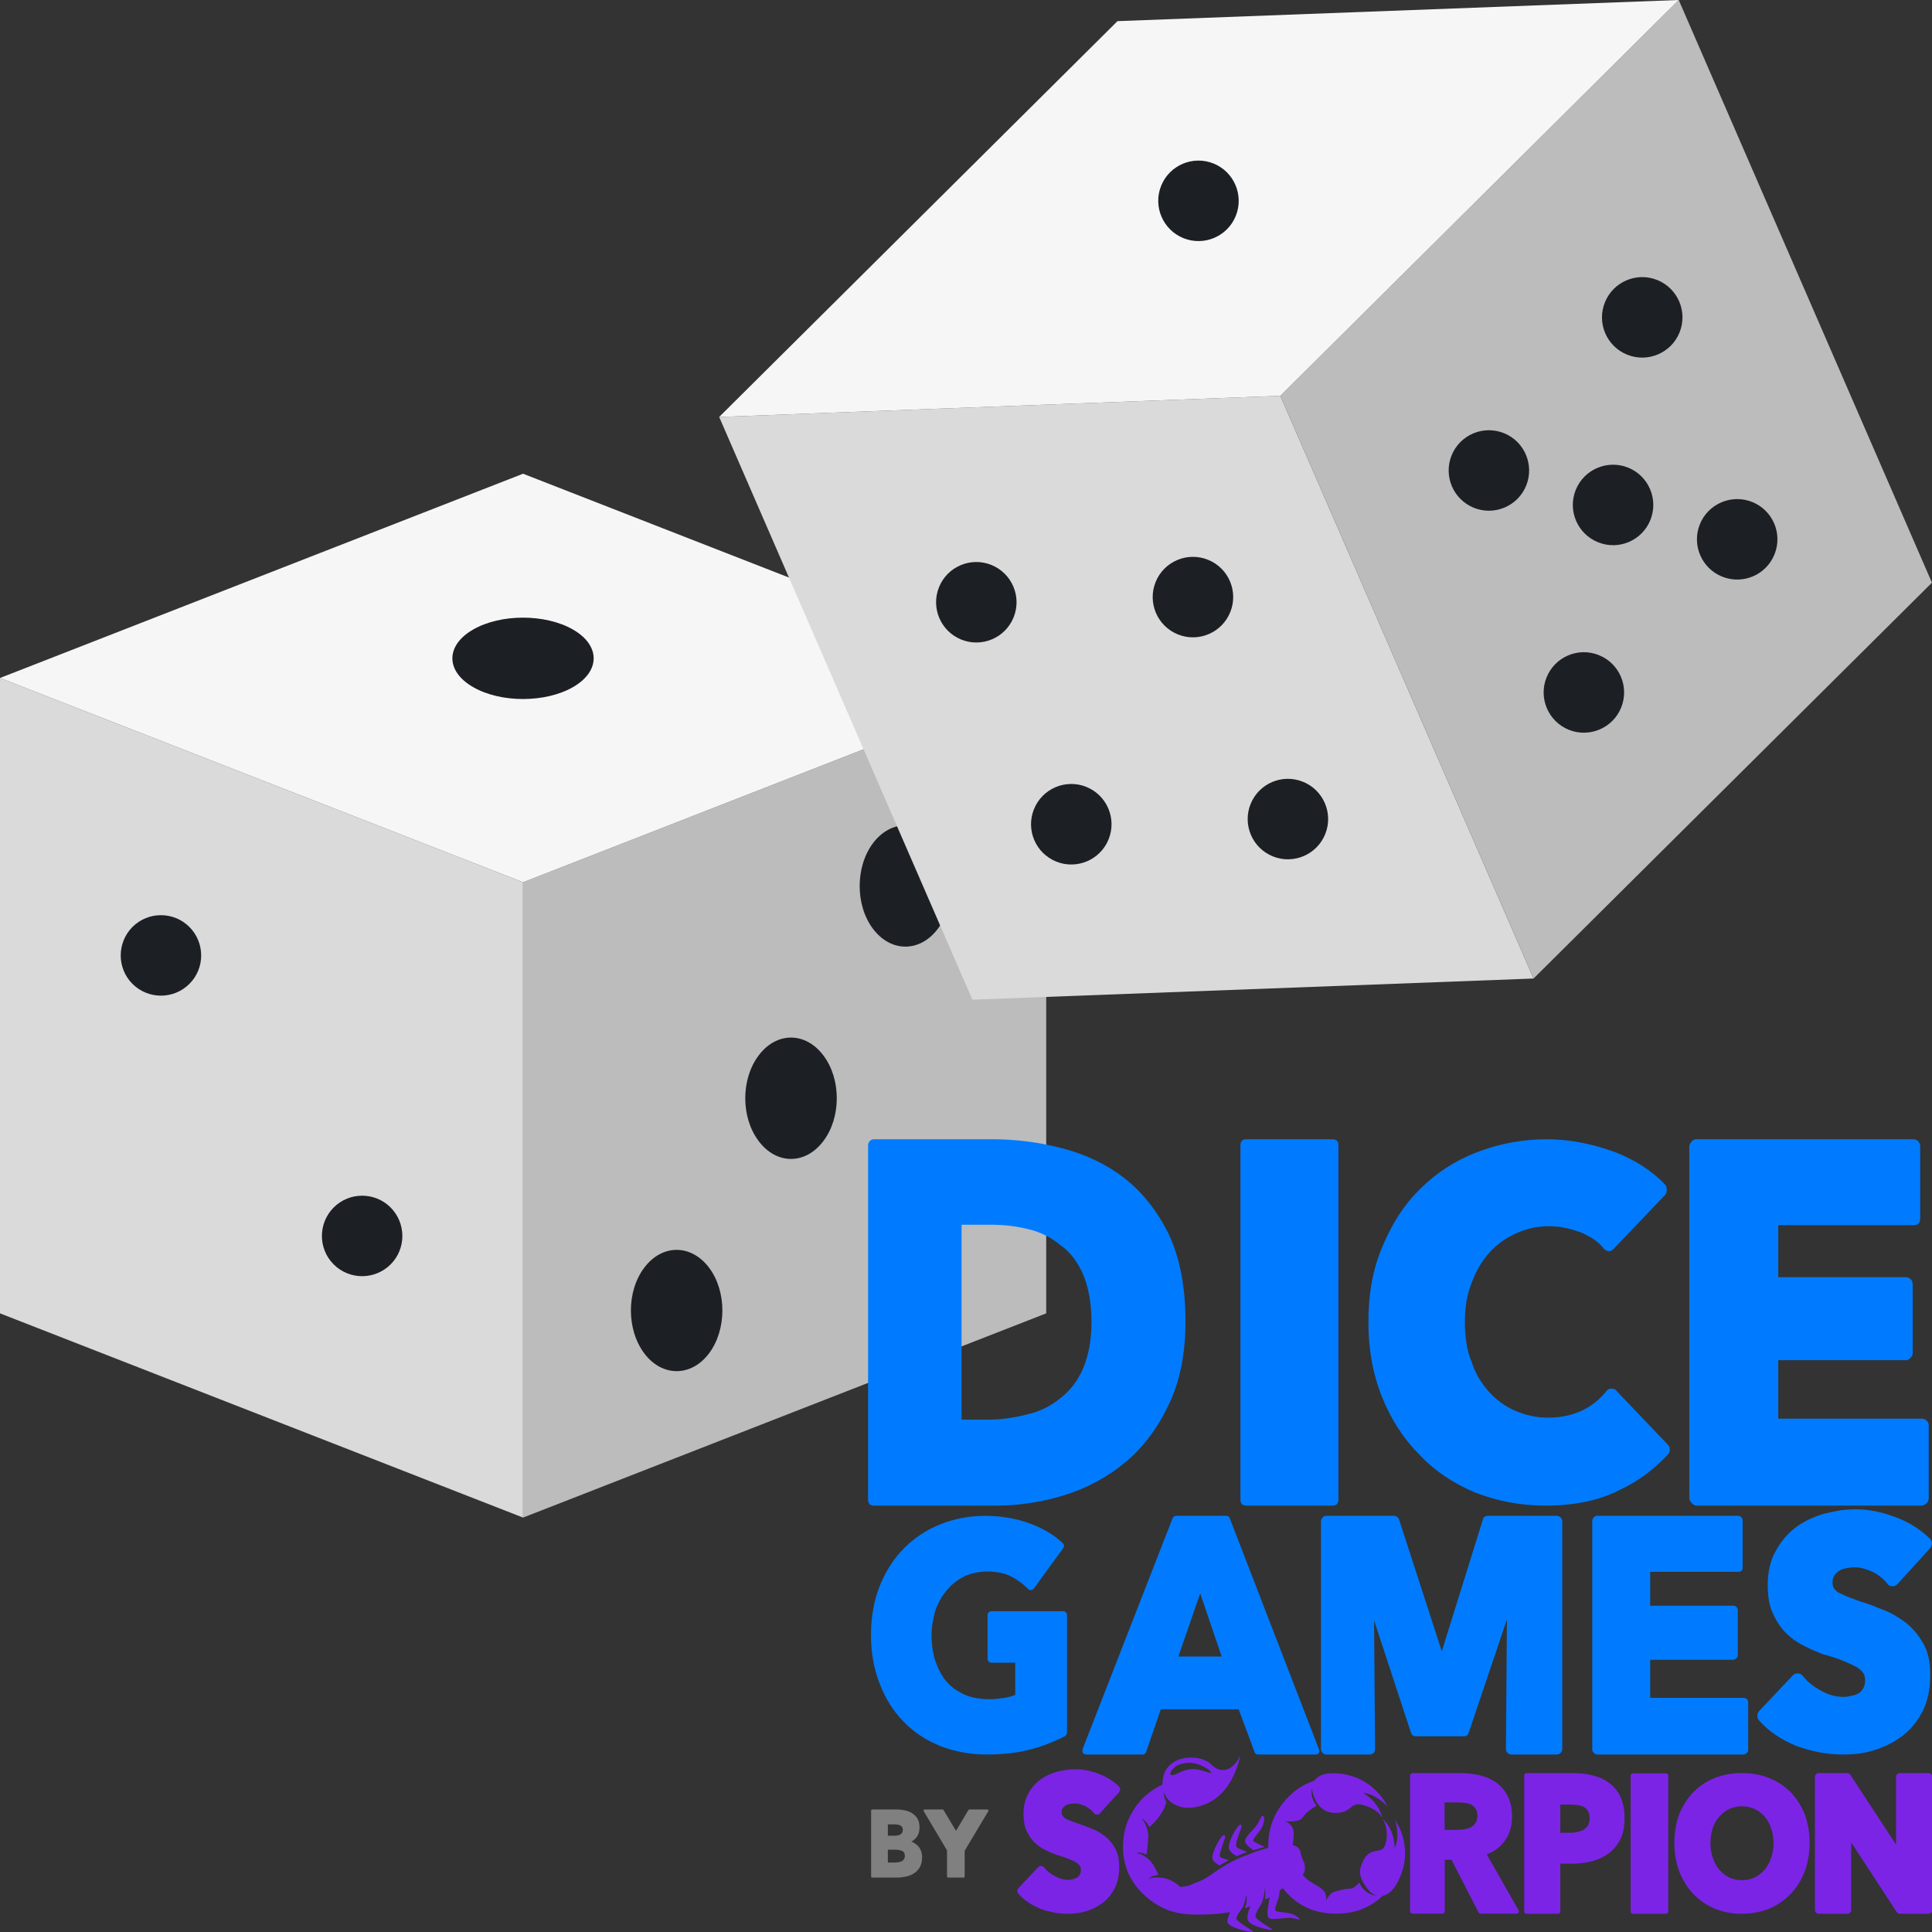 <?xml version="1.0" encoding="UTF-8" standalone="no"?>
<!DOCTYPE svg PUBLIC "-//W3C//DTD SVG 1.1//EN" "http://www.w3.org/Graphics/SVG/1.1/DTD/svg11.dtd">
<svg width="100%" height="100%" viewBox="0 0 512 512" version="1.1" xmlns="http://www.w3.org/2000/svg" xmlns:xlink="http://www.w3.org/1999/xlink" xml:space="preserve" xmlns:serif="http://www.serif.com/" style="fill-rule:evenodd;clip-rule:evenodd;stroke-linejoin:round;stroke-miterlimit:2;">
    <rect x="0" y="0" width="512" height="512" fill="#333333" stroke="none"/>
    <g transform="matrix(1,0,0,1,5.68434e-14,-54.904)">
        <path d="M138.621,457.079L0,402.956L0,234.577L138.621,288.708L138.621,457.079Z" style="fill:rgb(218,218,218);fill-rule:nonzero;"/>
    </g>
    <g transform="matrix(1,0,0,1,5.68434e-14,-54.904)">
        <path d="M138.621,457.079L277.258,402.956L277.258,234.577L138.621,288.708L138.621,457.079Z" style="fill:rgb(188,188,188);fill-rule:nonzero;"/>
    </g>
    <g transform="matrix(1,0,0,1,5.68434e-14,-54.904)">
        <path d="M138.621,180.447L0,234.577L138.621,288.708L277.242,234.577L138.621,180.447Z" style="fill:rgb(246,246,246);fill-rule:nonzero;"/>
    </g>
    <g transform="matrix(1,0,0,1,5.68434e-14,-54.904)">
        <g transform="matrix(1.756,0,0,1.011,-104.815,-6.349)">
            <path d="M146.167,225.611C150.323,229.775 150.323,236.532 146.167,240.696C141.996,244.86 135.246,244.86 131.089,240.696C126.918,236.532 126.918,229.775 131.089,225.611C135.246,221.447 141.996,221.447 146.167,225.611Z" style="fill:rgb(28,32,37);fill-rule:nonzero;"/>
        </g>
        <path d="M50.186,300.552C54.357,304.74 54.357,311.49 50.186,315.646C46.03,319.802 39.28,319.802 35.108,315.646C30.952,311.49 30.952,304.74 35.108,300.552C39.28,296.395 46.03,296.395 50.186,300.552Z" style="fill:rgb(28,32,37);fill-rule:nonzero;"/>
        <path d="M103.513,374.893C107.669,379.081 107.669,385.831 103.513,389.987C99.341,394.143 92.592,394.143 88.435,389.987C84.263,385.831 84.263,379.081 88.435,374.893C92.591,370.737 99.341,370.737 103.513,374.893Z" style="fill:rgb(28,32,37);fill-rule:nonzero;"/>
        <g transform="matrix(1.137,0,0,1.507,-26.797,-174.605)">
            <path d="M173.745,375.206C169.573,379.362 169.573,386.112 173.745,390.3C177.901,394.456 184.651,394.456 188.823,390.3C192.979,386.112 192.979,379.362 188.823,375.206C184.651,371.05 177.901,371.05 173.745,375.206Z" style="fill:rgb(28,32,37);fill-rule:nonzero;"/>
        </g>
        <g transform="matrix(1.137,0,0,1.507,-26.797,-174.605)">
            <path d="M200.4,337.895C196.228,342.051 196.228,348.799 200.4,352.956C204.556,357.144 211.306,357.144 215.478,352.956C219.65,348.8 219.65,342.052 215.478,337.895C211.306,333.708 204.556,333.708 200.4,337.895Z" style="fill:rgb(28,32,37);fill-rule:nonzero;"/>
        </g>
        <g transform="matrix(1.137,0,0,1.507,-26.797,-174.605)">
            <path d="M227.055,300.552C222.899,304.74 222.899,311.49 227.055,315.646C231.227,319.802 237.976,319.802 242.133,315.646C246.305,311.49 246.305,304.74 242.133,300.552C237.977,296.395 231.227,296.395 227.055,300.552Z" style="fill:rgb(28,32,37);fill-rule:nonzero;"/>
        </g>
    </g>
    <g transform="matrix(1,0,0,1,5.68434e-14,-54.904)">
        <path d="M406.408,314.223L257.695,319.833L190.588,165.402L339.303,159.799L406.408,314.223Z" style="fill:rgb(218,218,218);fill-rule:nonzero;"/>
    </g>
    <g transform="matrix(1,0,0,1,5.68434e-14,-54.904)">
        <path d="M406.408,314.223L511.984,209.322L444.877,54.904L339.303,159.799L406.408,314.223Z" style="fill:rgb(188,188,188);fill-rule:nonzero;"/>
    </g>
    <g transform="matrix(1,0,0,1,5.68434e-14,-54.904)">
        <path d="M296.146,60.505L190.588,165.402L339.303,159.799L444.877,54.904L296.146,60.505Z" style="fill:rgb(246,246,246);fill-rule:nonzero;"/>
    </g>
    <g transform="matrix(1,0,0,1,5.68434e-14,-54.904)">
        <path d="M321.584,98.231C327.037,100.419 329.693,106.629 327.506,112.098C325.318,117.558 319.115,120.215 313.647,118.027C308.178,115.832 305.522,109.629 307.709,104.161C309.896,98.692 316.115,96.035 321.584,98.231Z" style="fill:rgb(28,32,37);fill-rule:nonzero;"/>
        <path d="M262.695,204.611C268.164,206.799 270.82,213.009 268.633,218.47C266.445,223.939 260.242,226.595 254.774,224.408C249.306,222.213 246.649,216.01 248.837,210.541C251.023,205.072 257.242,202.415 262.695,204.611Z" style="fill:rgb(28,32,37);fill-rule:nonzero;"/>
        <path d="M345.269,262.069C350.738,264.257 353.394,270.467 351.207,275.928C349.019,281.397 342.801,284.053 337.35,281.866C331.881,279.678 329.225,273.46 331.412,267.999C333.599,262.53 339.803,259.874 345.269,262.069Z" style="fill:rgb(28,32,37);fill-rule:nonzero;"/>
        <path d="M320.115,203.243C325.584,205.43 328.24,211.641 326.037,217.11C323.849,222.571 317.646,225.227 312.178,223.04C306.71,220.853 304.053,214.642 306.24,209.173C308.428,203.704 314.646,201.049 320.115,203.243Z" style="fill:rgb(28,32,37);fill-rule:nonzero;"/>
        <path d="M287.865,263.429C293.334,265.624 295.99,271.827 293.803,277.304C291.615,282.773 285.397,285.429 279.93,283.242C274.461,281.039 271.805,274.836 274.008,269.359C276.195,263.897 282.396,261.241 287.865,263.429Z" style="fill:rgb(28,32,37);fill-rule:nonzero;"/>
        <path d="M425.314,135.042C423.111,140.502 425.767,146.713 431.236,148.908C436.705,151.096 442.924,148.439 445.111,142.971C447.299,137.51 444.642,131.3 439.173,129.104C433.705,126.917 427.502,129.574 425.314,135.042Z" style="fill:rgb(28,32,37);fill-rule:nonzero;"/>
        <path d="M450.471,193.861C448.283,199.329 450.94,205.54 456.409,207.727C461.878,209.922 468.079,207.266 470.266,201.798C472.469,196.33 469.813,190.127 464.344,187.931C458.877,185.743 452.674,188.4 450.471,193.861Z" style="fill:rgb(28,32,37);fill-rule:nonzero;"/>
        <path d="M384.676,175.618C382.488,181.087 385.145,187.29 390.614,189.485C396.083,191.673 402.284,189.016 404.471,183.555C406.659,178.086 404.002,171.876 398.551,169.688C393.082,167.495 386.863,170.15 384.676,175.618Z" style="fill:rgb(28,32,37);fill-rule:nonzero;"/>
        <path d="M409.846,234.445C407.658,239.914 410.315,246.117 415.768,248.312C421.237,250.5 427.456,247.843 429.643,242.374C431.83,236.905 429.174,230.703 423.705,228.515C418.236,226.322 412.033,228.977 409.846,234.445Z" style="fill:rgb(28,32,37);fill-rule:nonzero;"/>
        <path d="M417.58,184.751C415.392,190.22 418.049,196.431 423.518,198.618C428.987,200.813 435.19,198.157 437.377,192.689C439.565,187.22 436.908,181.009 431.455,178.822C425.986,176.635 419.767,179.29 417.58,184.751Z" style="fill:rgb(28,32,37);fill-rule:nonzero;"/>
    </g>
    <g id="Layer1" transform="matrix(7.191,0,0,7.191,-2051.45,-2596.43)">
        <g transform="matrix(1.535,0,0,1.535,-160.098,-198.73)">
            <g transform="matrix(12,0,0,12,310.99,400.836)">
                <path d="M0.602,-0.542C0.624,-0.495 0.635,-0.437 0.635,-0.368C0.635,-0.304 0.624,-0.249 0.602,-0.203C0.58,-0.156 0.551,-0.117 0.515,-0.087C0.479,-0.057 0.438,-0.035 0.393,-0.021C0.348,-0.007 0.302,-0 0.256,-0L0.012,-0C0.004,-0 0,-0.004 0,-0.012L0,-0.721C0,-0.724 0.001,-0.727 0.004,-0.73C0.006,-0.732 0.009,-0.733 0.012,-0.733L0.249,-0.733C0.296,-0.733 0.343,-0.727 0.388,-0.715C0.435,-0.703 0.477,-0.683 0.513,-0.655C0.549,-0.627 0.579,-0.589 0.602,-0.542ZM0.187,-0.172L0.241,-0.172C0.268,-0.172 0.294,-0.176 0.32,-0.183C0.343,-0.188 0.365,-0.199 0.385,-0.215C0.404,-0.23 0.419,-0.249 0.43,-0.274C0.441,-0.3 0.447,-0.331 0.447,-0.368C0.447,-0.405 0.441,-0.437 0.43,-0.463C0.419,-0.488 0.404,-0.508 0.385,-0.521C0.367,-0.536 0.346,-0.547 0.321,-0.553C0.297,-0.559 0.272,-0.562 0.245,-0.562L0.187,-0.562L0.187,-0.172Z" style="fill:rgb(0,123,255);fill-rule:nonzero;"/>
            </g>
            <g transform="matrix(12,0,0,12,319.414,400.836)">
                <path d="M0.227,-0.733C0.235,-0.733 0.239,-0.729 0.239,-0.721L0.239,-0.012C0.239,-0.004 0.235,-0 0.227,-0L0.055,-0C0.047,-0 0.043,-0.004 0.043,-0.012L0.043,-0.721C0.043,-0.729 0.047,-0.733 0.055,-0.733L0.227,-0.733Z" style="fill:rgb(0,123,255);fill-rule:nonzero;"/>
            </g>
            <g transform="matrix(12,0,0,12,323.002,400.836)">
                <path d="M0.599,-0.122C0.602,-0.119 0.603,-0.116 0.603,-0.113C0.603,-0.109 0.602,-0.106 0.6,-0.103C0.571,-0.072 0.539,-0.048 0.502,-0.031C0.461,-0.01 0.411,-0 0.354,-0C0.305,-0 0.258,-0.009 0.214,-0.026C0.169,-0.045 0.132,-0.07 0.102,-0.102C0.07,-0.134 0.045,-0.173 0.027,-0.218C0.009,-0.263 0,-0.312 0,-0.367C0,-0.424 0.009,-0.474 0.028,-0.518C0.047,-0.564 0.072,-0.603 0.104,-0.634C0.135,-0.665 0.173,-0.69 0.217,-0.707C0.261,-0.724 0.308,-0.733 0.357,-0.733C0.402,-0.733 0.448,-0.724 0.494,-0.707C0.533,-0.692 0.567,-0.67 0.594,-0.642C0.596,-0.639 0.597,-0.635 0.597,-0.632C0.597,-0.628 0.596,-0.625 0.594,-0.622L0.49,-0.513C0.487,-0.51 0.484,-0.509 0.481,-0.509C0.478,-0.509 0.474,-0.511 0.471,-0.514C0.466,-0.521 0.459,-0.527 0.452,-0.532C0.445,-0.537 0.437,-0.541 0.429,-0.545C0.406,-0.554 0.384,-0.559 0.362,-0.559C0.337,-0.559 0.315,-0.554 0.294,-0.544C0.274,-0.535 0.256,-0.522 0.241,-0.505C0.226,-0.488 0.214,-0.467 0.206,-0.444C0.197,-0.422 0.193,-0.396 0.193,-0.367C0.193,-0.353 0.194,-0.339 0.196,-0.326C0.198,-0.313 0.201,-0.3 0.206,-0.289C0.213,-0.266 0.225,-0.246 0.24,-0.229C0.255,-0.212 0.273,-0.199 0.293,-0.19C0.314,-0.181 0.336,-0.176 0.36,-0.176C0.388,-0.176 0.412,-0.182 0.433,-0.193C0.45,-0.202 0.465,-0.215 0.477,-0.23C0.479,-0.233 0.482,-0.234 0.486,-0.234L0.487,-0.234C0.491,-0.234 0.494,-0.233 0.496,-0.23L0.599,-0.122Z" style="fill:rgb(0,123,255);fill-rule:nonzero;"/>
            </g>
            <g transform="matrix(12,0,0,12,330.706,400.836)">
                <path d="M0.465,-0.174C0.468,-0.174 0.472,-0.173 0.475,-0.17C0.478,-0.167 0.479,-0.164 0.479,-0.16L0.479,-0.015C0.479,-0.011 0.478,-0.008 0.475,-0.005C0.472,-0.002 0.468,-0 0.465,-0L0.014,-0C0.011,-0 0.008,-0.002 0.005,-0.005C0.002,-0.008 0,-0.011 0,-0.015L0,-0.718C0,-0.722 0.002,-0.725 0.005,-0.729C0.008,-0.732 0.011,-0.733 0.014,-0.733L0.449,-0.733C0.452,-0.733 0.455,-0.732 0.458,-0.729C0.461,-0.725 0.462,-0.722 0.462,-0.718L0.462,-0.575C0.462,-0.566 0.458,-0.561 0.449,-0.561L0.178,-0.561L0.178,-0.457L0.433,-0.457C0.437,-0.457 0.44,-0.456 0.443,-0.453C0.446,-0.45 0.447,-0.446 0.447,-0.442L0.447,-0.306C0.447,-0.302 0.446,-0.299 0.443,-0.296C0.44,-0.293 0.437,-0.291 0.433,-0.291L0.178,-0.291L0.178,-0.174L0.465,-0.174Z" style="fill:rgb(0,123,255);fill-rule:nonzero;"/>
            </g>
        </g>
        <g>
            <g transform="matrix(12,0,0,12,317.379,425.726)">
                <path d="M0.589,-0.44C0.598,-0.44 0.602,-0.435 0.602,-0.426L0.602,-0.068C0.602,-0.063 0.6,-0.059 0.595,-0.056C0.58,-0.048 0.563,-0.041 0.546,-0.034C0.529,-0.027 0.51,-0.021 0.491,-0.016C0.451,-0.005 0.406,-0 0.355,-0C0.304,-0 0.257,-0.009 0.213,-0.026C0.168,-0.044 0.131,-0.069 0.1,-0.101C0.068,-0.134 0.044,-0.172 0.027,-0.217C0.009,-0.262 0,-0.312 0,-0.367C0,-0.422 0.009,-0.473 0.027,-0.518C0.045,-0.563 0.07,-0.602 0.102,-0.634C0.133,-0.665 0.17,-0.69 0.213,-0.707C0.256,-0.724 0.301,-0.733 0.35,-0.733C0.4,-0.733 0.447,-0.725 0.492,-0.708C0.531,-0.693 0.562,-0.674 0.587,-0.651C0.594,-0.645 0.595,-0.639 0.589,-0.632L0.501,-0.511C0.499,-0.508 0.496,-0.506 0.491,-0.505L0.49,-0.505C0.486,-0.505 0.483,-0.507 0.481,-0.51C0.468,-0.523 0.452,-0.535 0.432,-0.546C0.411,-0.557 0.385,-0.562 0.356,-0.562C0.333,-0.562 0.31,-0.557 0.288,-0.548C0.267,-0.537 0.249,-0.524 0.235,-0.507C0.22,-0.49 0.208,-0.47 0.199,-0.446C0.195,-0.434 0.192,-0.421 0.19,-0.408C0.187,-0.395 0.186,-0.381 0.186,-0.367C0.186,-0.337 0.19,-0.31 0.198,-0.286C0.207,-0.261 0.218,-0.24 0.232,-0.224C0.245,-0.208 0.264,-0.195 0.287,-0.184C0.308,-0.175 0.333,-0.17 0.363,-0.17C0.371,-0.17 0.379,-0.17 0.388,-0.171C0.396,-0.172 0.404,-0.173 0.411,-0.174C0.422,-0.176 0.433,-0.179 0.443,-0.183L0.443,-0.282L0.371,-0.282C0.362,-0.282 0.358,-0.287 0.358,-0.296L0.358,-0.426C0.358,-0.435 0.362,-0.44 0.371,-0.44L0.589,-0.44Z" style="fill:rgb(0,123,255);fill-rule:nonzero;"/>
            </g>
            <g transform="matrix(12,0,0,12,325.479,425.726)">
                <path d="M0.7,-0.018C0.701,-0.015 0.702,-0.013 0.702,-0.012C0.702,-0.004 0.698,-0 0.69,-0L0.513,-0C0.508,-0 0.504,-0.003 0.503,-0.008L0.454,-0.139L0.215,-0.139L0.17,-0.008C0.168,-0.003 0.164,-0 0.159,-0L-0.014,-0C-0.019,-0 -0.022,-0.002 -0.024,-0.005C-0.026,-0.008 -0.026,-0.012 -0.025,-0.017L0.251,-0.725C0.253,-0.73 0.257,-0.733 0.262,-0.733L0.417,-0.733C0.422,-0.733 0.425,-0.73 0.427,-0.725L0.7,-0.018ZM0.336,-0.495L0.269,-0.301L0.402,-0.301L0.336,-0.495Z" style="fill:rgb(0,123,255);fill-rule:nonzero;"/>
            </g>
            <g transform="matrix(12,0,0,12,333.963,425.726)">
                <path d="M0.724,-0.733C0.729,-0.733 0.733,-0.731 0.736,-0.728C0.739,-0.725 0.741,-0.721 0.741,-0.716L0.741,-0.017C0.741,-0.012 0.739,-0.008 0.736,-0.005C0.733,-0.002 0.729,-0 0.724,-0L0.585,-0C0.58,-0 0.576,-0.002 0.573,-0.005C0.57,-0.008 0.568,-0.012 0.568,-0.017L0.571,-0.415L0.454,-0.068C0.452,-0.06 0.447,-0.056 0.438,-0.056L0.292,-0.056C0.283,-0.056 0.278,-0.06 0.276,-0.068L0.163,-0.412L0.166,-0.019L0.166,-0.017C0.166,-0.012 0.165,-0.008 0.162,-0.005C0.159,-0.002 0.154,-0 0.149,-0L0.016,-0C0.011,-0 0.008,-0.002 0.005,-0.005C0.002,-0.008 0,-0.012 0,-0.017L0,-0.716C0,-0.721 0.002,-0.725 0.005,-0.728C0.008,-0.731 0.011,-0.733 0.016,-0.733L0.224,-0.733C0.231,-0.733 0.237,-0.729 0.24,-0.721L0.371,-0.317L0.497,-0.721C0.499,-0.729 0.504,-0.733 0.513,-0.733L0.724,-0.733Z" style="fill:rgb(0,123,255);fill-rule:nonzero;"/>
            </g>
            <g transform="matrix(12,0,0,12,343.959,425.726)">
                <path d="M0.465,-0.174C0.468,-0.174 0.472,-0.173 0.475,-0.17C0.478,-0.167 0.479,-0.164 0.479,-0.16L0.479,-0.015C0.479,-0.011 0.478,-0.008 0.475,-0.005C0.472,-0.002 0.468,-0 0.465,-0L0.014,-0C0.011,-0 0.008,-0.002 0.005,-0.005C0.002,-0.008 0,-0.011 0,-0.015L0,-0.718C0,-0.722 0.002,-0.725 0.005,-0.729C0.008,-0.732 0.011,-0.733 0.014,-0.733L0.449,-0.733C0.452,-0.733 0.455,-0.732 0.458,-0.729C0.461,-0.725 0.462,-0.722 0.462,-0.718L0.462,-0.575C0.462,-0.566 0.458,-0.561 0.449,-0.561L0.178,-0.561L0.178,-0.457L0.433,-0.457C0.437,-0.457 0.44,-0.456 0.443,-0.453C0.446,-0.45 0.447,-0.446 0.447,-0.442L0.447,-0.306C0.447,-0.302 0.446,-0.299 0.443,-0.296C0.44,-0.293 0.437,-0.291 0.433,-0.291L0.178,-0.291L0.178,-0.174L0.465,-0.174Z" style="fill:rgb(0,123,255);fill-rule:nonzero;"/>
            </g>
            <g transform="matrix(12,0,0,12,350.367,425.726)">
                <path d="M0.429,-0.405C0.45,-0.388 0.468,-0.367 0.482,-0.342C0.497,-0.317 0.504,-0.285 0.504,-0.246C0.504,-0.203 0.497,-0.166 0.482,-0.136C0.467,-0.105 0.447,-0.08 0.421,-0.059C0.395,-0.039 0.366,-0.024 0.334,-0.014C0.318,-0.009 0.302,-0.005 0.286,-0.003C0.269,-0.001 0.253,-0 0.236,-0C0.188,-0 0.141,-0.009 0.094,-0.026C0.047,-0.045 0.008,-0.071 -0.021,-0.104C-0.025,-0.108 -0.027,-0.113 -0.027,-0.119C-0.027,-0.124 -0.025,-0.129 -0.021,-0.134L0.081,-0.242C0.085,-0.247 0.09,-0.249 0.097,-0.249C0.104,-0.249 0.109,-0.246 0.113,-0.241C0.127,-0.223 0.146,-0.208 0.169,-0.196C0.192,-0.183 0.215,-0.177 0.236,-0.177C0.241,-0.177 0.246,-0.177 0.251,-0.178C0.256,-0.179 0.26,-0.18 0.265,-0.181C0.274,-0.183 0.282,-0.186 0.287,-0.19C0.292,-0.194 0.296,-0.199 0.299,-0.205C0.301,-0.208 0.302,-0.212 0.303,-0.216C0.304,-0.22 0.304,-0.224 0.304,-0.229C0.304,-0.238 0.302,-0.245 0.299,-0.249C0.296,-0.255 0.289,-0.261 0.279,-0.268C0.27,-0.273 0.257,-0.279 0.241,-0.286C0.233,-0.289 0.224,-0.293 0.215,-0.296C0.206,-0.299 0.196,-0.302 0.185,-0.305C0.174,-0.308 0.163,-0.312 0.153,-0.317C0.142,-0.321 0.132,-0.326 0.122,-0.331C0.101,-0.341 0.081,-0.354 0.063,-0.371C0.046,-0.388 0.032,-0.408 0.021,-0.433C0.01,-0.456 0.005,-0.485 0.005,-0.519C0.005,-0.561 0.013,-0.597 0.03,-0.626C0.046,-0.655 0.067,-0.68 0.093,-0.699C0.118,-0.717 0.147,-0.731 0.18,-0.74C0.196,-0.744 0.212,-0.747 0.228,-0.75C0.244,-0.752 0.26,-0.753 0.276,-0.753C0.315,-0.753 0.354,-0.745 0.395,-0.73C0.436,-0.715 0.472,-0.693 0.502,-0.664C0.507,-0.659 0.509,-0.654 0.509,-0.649C0.509,-0.643 0.507,-0.638 0.503,-0.633L0.404,-0.524C0.399,-0.519 0.394,-0.516 0.387,-0.517C0.38,-0.517 0.375,-0.52 0.372,-0.525C0.36,-0.54 0.345,-0.552 0.327,-0.561C0.307,-0.57 0.289,-0.575 0.273,-0.575C0.264,-0.575 0.255,-0.574 0.246,-0.572C0.239,-0.571 0.232,-0.569 0.224,-0.564C0.217,-0.559 0.212,-0.554 0.209,-0.549C0.206,-0.544 0.204,-0.538 0.204,-0.529C0.204,-0.522 0.205,-0.516 0.208,-0.511C0.209,-0.509 0.211,-0.507 0.213,-0.505C0.215,-0.502 0.218,-0.5 0.221,-0.498C0.225,-0.496 0.229,-0.494 0.234,-0.492C0.239,-0.489 0.244,-0.487 0.249,-0.485C0.262,-0.48 0.276,-0.475 0.289,-0.47C0.3,-0.467 0.312,-0.463 0.323,-0.459C0.334,-0.454 0.346,-0.45 0.358,-0.445C0.371,-0.44 0.384,-0.434 0.396,-0.427C0.407,-0.42 0.418,-0.413 0.429,-0.405Z" style="fill:rgb(0,123,255);fill-rule:nonzero;"/>
            </g>
        </g>
    </g>
    <g transform="matrix(0.397,0,0,0.397,353.201,442.479)">
        <g id="Logo---Purple" serif:id="Logo - Purple">
            <g id="SCORPION" transform="matrix(3.557,0,0,3.559,-185.16,162.953)">
                <g>
                    <g transform="matrix(1,0,0,1,-1.822,0)">
                        <path d="M165.672,-26.388L160.308,-26.388C159.912,-26.388 159.588,-26.064 159.588,-25.668L159.588,-12.96L151.128,-25.884C151.056,-26.172 150.768,-26.388 150.444,-26.388L145.08,-26.388C144.684,-26.388 144.36,-26.064 144.36,-25.668L144.36,-0.72C144.36,-0.324 144.684,0 145.08,0L150.444,0C150.84,0 151.164,-0.324 151.164,-0.72L151.164,-13.392L159.66,-0.396C159.804,-0.144 160.02,0 160.308,0L165.672,0C166.068,0 166.392,-0.324 166.392,-0.72L166.392,-25.668C166.392,-26.064 166.068,-26.388 165.672,-26.388Z" style="fill:rgb(123,36,230);fill-rule:nonzero;"/>
                    </g>
                    <g transform="matrix(1,0,0,1,-1.093,0)">
                        <path d="M141.696,-18.72C141.048,-20.304 140.148,-21.708 139.032,-22.86C137.88,-23.976 136.548,-24.876 134.964,-25.488C133.416,-26.1 131.724,-26.388 129.924,-26.388C128.124,-26.388 126.432,-26.1 124.884,-25.488C123.336,-24.876 121.968,-23.976 120.852,-22.86C119.736,-21.708 118.836,-20.304 118.188,-18.72C117.576,-17.1 117.252,-15.3 117.252,-13.284C117.252,-11.34 117.576,-9.504 118.188,-7.884C118.836,-6.264 119.736,-4.824 120.852,-3.672C121.968,-2.52 123.336,-1.584 124.884,-0.936C126.432,-0.324 128.124,0 129.924,0C131.724,0 133.416,-0.324 135,-0.936C136.548,-1.584 137.88,-2.52 139.032,-3.672C140.148,-4.824 141.048,-6.264 141.696,-7.884C142.308,-9.504 142.632,-11.34 142.632,-13.284C142.632,-15.264 142.308,-17.1 141.696,-18.72ZM132.3,-6.804C131.58,-6.48 130.788,-6.3 129.924,-6.3C129.06,-6.3 128.268,-6.48 127.548,-6.804C126.828,-7.164 126.216,-7.632 125.712,-8.244C125.172,-8.856 124.776,-9.576 124.488,-10.44C124.164,-11.304 124.02,-12.276 124.02,-13.284C124.02,-14.292 124.164,-15.228 124.452,-16.056C124.74,-16.92 125.136,-17.64 125.676,-18.216C126.18,-18.828 126.828,-19.296 127.548,-19.656C128.268,-19.98 129.06,-20.16 129.924,-20.16C130.788,-20.16 131.616,-19.98 132.336,-19.656C133.056,-19.296 133.668,-18.828 134.172,-18.252C134.712,-17.64 135.108,-16.92 135.396,-16.056C135.684,-15.228 135.864,-14.292 135.864,-13.284C135.864,-12.276 135.684,-11.304 135.396,-10.44C135.108,-9.576 134.676,-8.856 134.172,-8.244C133.632,-7.632 133.02,-7.164 132.3,-6.804Z" style="fill:rgb(123,36,230);fill-rule:nonzero;"/>
                    </g>
                    <g transform="matrix(1,0,0,0.959,-0.729,-1.42109e-14)">
                        <path d="M115.308,-27.462L109.116,-27.462C108.864,-27.462 108.684,-27.282 108.684,-27.03L108.684,-0.432C108.684,-0.18 108.864,0 109.116,0L115.308,0C115.56,0 115.74,-0.18 115.74,-0.432L115.74,-27.03C115.74,-27.282 115.56,-27.462 115.308,-27.462Z" style="fill:rgb(123,36,230);fill-rule:nonzero;"/>
                    </g>
                    <g transform="matrix(1,0,0,1,-0.364,0)">
                        <path d="M106.416,-21.924C105.912,-23.004 105.192,-23.868 104.292,-24.516C103.428,-25.2 102.384,-25.668 101.196,-25.956C100.044,-26.244 98.784,-26.388 97.488,-26.388L88.74,-26.388C88.524,-26.388 88.344,-26.208 88.344,-25.956L88.344,-0.396C88.344,-0.18 88.524,0 88.74,0L94.716,0C94.932,0 95.112,-0.18 95.112,-0.396L95.112,-9.396L97.344,-9.396C98.604,-9.396 99.828,-9.54 100.98,-9.828C102.168,-10.152 103.248,-10.62 104.148,-11.304C105.084,-11.988 105.804,-12.852 106.38,-13.968C106.92,-15.048 107.172,-16.416 107.172,-17.964C107.172,-19.512 106.92,-20.844 106.416,-21.924ZM100.62,-17.928C100.62,-17.424 100.512,-16.956 100.332,-16.632C100.116,-16.272 99.864,-16.02 99.54,-15.804C99.216,-15.588 98.784,-15.444 98.352,-15.336C97.884,-15.264 97.416,-15.192 96.912,-15.192L95.112,-15.192L95.112,-20.484L96.984,-20.484C97.488,-20.484 97.956,-20.448 98.424,-20.376C98.856,-20.34 99.252,-20.196 99.576,-20.016C99.9,-19.8 100.152,-19.584 100.332,-19.224C100.512,-18.9 100.62,-18.468 100.62,-17.928Z" style="fill:rgb(123,36,230);fill-rule:nonzero;"/>
                    </g>
                    <g transform="matrix(0.999,0,0,0.999,0.426,-0.025)">
                        <path d="M86.58,-0.648L80.604,-11.124C82.008,-11.664 83.124,-12.492 83.952,-13.608C84.888,-14.868 85.356,-16.416 85.356,-18.252C85.356,-19.764 85.068,-21.06 84.528,-22.104C83.988,-23.148 83.232,-24.012 82.332,-24.66C81.396,-25.272 80.352,-25.74 79.236,-25.992C78.12,-26.244 76.932,-26.388 75.78,-26.388L66.672,-26.388C66.42,-26.388 66.204,-26.208 66.204,-25.956L66.204,-0.432C66.204,-0.216 66.42,0 66.672,0L72.288,0C72.54,0 72.72,-0.216 72.72,-0.432L72.72,-10.116L73.98,-10.116L79.056,-0.252C79.128,-0.108 79.272,0 79.452,0L86.184,0C86.364,0 86.508,-0.108 86.58,-0.216C86.652,-0.36 86.652,-0.54 86.58,-0.648ZM78.84,-18.432C78.84,-17.856 78.732,-17.388 78.516,-17.064C78.264,-16.704 78.012,-16.452 77.652,-16.236C77.292,-16.056 76.86,-15.912 76.428,-15.84C75.96,-15.768 75.492,-15.732 75.024,-15.732L72.684,-15.732L72.684,-20.88L75.384,-20.88C75.78,-20.88 76.212,-20.844 76.644,-20.772C77.076,-20.736 77.436,-20.592 77.76,-20.412C78.084,-20.232 78.336,-20.016 78.516,-19.692C78.732,-19.368 78.84,-18.972 78.84,-18.432Z" style="fill:rgb(123,36,230);fill-rule:nonzero;"/>
                    </g>
                    <g transform="matrix(1,0,0,1,-6.206,0)">
                        <path d="M15.48,-14.58C14.724,-15.156 13.86,-15.66 12.924,-16.02C12.06,-16.344 11.232,-16.668 10.44,-16.92C9.9,-17.1 9.432,-17.28 9,-17.46C8.604,-17.604 8.28,-17.784 7.992,-17.928C7.776,-18.072 7.632,-18.252 7.524,-18.396C7.416,-18.576 7.38,-18.756 7.38,-19.044C7.38,-19.368 7.452,-19.62 7.56,-19.764C7.704,-20.016 7.884,-20.16 8.1,-20.304C8.352,-20.448 8.604,-20.556 8.892,-20.592C9.216,-20.664 9.54,-20.7 9.864,-20.7C10.476,-20.7 11.124,-20.52 11.808,-20.196C12.456,-19.872 12.996,-19.44 13.428,-18.9C13.536,-18.72 13.752,-18.612 13.968,-18.612C14.22,-18.576 14.436,-18.684 14.58,-18.864L18.144,-22.788C18.288,-22.968 18.36,-23.148 18.36,-23.364C18.36,-23.544 18.252,-23.76 18.108,-23.904C17.028,-24.948 15.732,-25.74 14.256,-26.28C12.816,-26.82 11.376,-27.108 9.972,-27.108C8.82,-27.108 7.668,-26.928 6.516,-26.64C5.364,-26.316 4.32,-25.848 3.384,-25.164C2.448,-24.48 1.692,-23.616 1.116,-22.536C0.504,-21.456 0.216,-20.16 0.216,-18.684C0.216,-17.496 0.396,-16.452 0.792,-15.588C1.188,-14.724 1.692,-13.968 2.304,-13.356C2.916,-12.78 3.636,-12.276 4.428,-11.916C5.148,-11.556 5.904,-11.232 6.696,-10.98C7.452,-10.728 8.136,-10.512 8.712,-10.296C9.252,-10.08 9.72,-9.864 10.08,-9.648C10.404,-9.432 10.656,-9.216 10.8,-8.964C10.944,-8.784 10.98,-8.568 10.98,-8.244C10.98,-7.92 10.944,-7.596 10.8,-7.38C10.692,-7.164 10.548,-6.984 10.368,-6.84C10.152,-6.696 9.864,-6.588 9.576,-6.516C9.252,-6.444 8.892,-6.372 8.532,-6.372C7.74,-6.372 6.912,-6.624 6.12,-7.056C5.292,-7.488 4.608,-8.028 4.104,-8.676C3.96,-8.856 3.744,-8.964 3.528,-8.964C3.312,-8.964 3.096,-8.892 2.952,-8.712L-0.72,-4.824C-1.008,-4.5 -1.008,-4.032 -0.72,-3.744C0.36,-2.52 1.764,-1.584 3.42,-0.936C5.076,-0.324 6.768,0 8.532,0C9.72,0 10.908,-0.144 12.06,-0.504C13.212,-0.864 14.256,-1.404 15.192,-2.124C16.092,-2.844 16.848,-3.78 17.388,-4.896C17.928,-6.012 18.18,-7.344 18.18,-8.856C18.18,-10.224 17.928,-11.376 17.388,-12.312C16.884,-13.212 16.236,-13.968 15.48,-14.58Z" style="fill:rgb(123,36,230);fill-rule:nonzero;"/>
                    </g>
                </g>
            </g>
            <g transform="matrix(1.105,0,0,1.105,-221.135,55.786)">
                <path d="M88.732,76.065C91.801,74.531 95.988,74.946 99.075,75.607C101.758,76.341 103.875,77.544 105.363,78.609C107.021,79.796 107.895,80.811 107.895,80.811C111.79,80.478 114.133,79.699 115.149,79.145L115.903,78.817C124.18,76.05 128.817,71.56 130.343,70.773C137.343,66.059 143.365,63.218 148.196,61.57C151.539,60.138 155.991,58.477 161.146,57.167L161.13,55.976C161.13,45.137 164.749,35.738 171.987,27.776C176.887,22.374 182.583,18.635 189.074,16.558C190.718,14.047 194.21,11.857 201.455,12.112C224.754,12.93 233.088,32.045 233.088,32.045C224.713,23.619 218.549,24.07 218.549,24.07C228.945,30.402 229.955,39.128 229.955,39.128C229.059,36.915 226.063,33.269 217.942,31.17C210.054,29.132 211.673,37.171 199.692,35.915C190.111,34.912 187.852,23.331 187.852,23.331C187.852,23.331 187.614,22.293 187.707,20.848C187.293,22.155 186.908,24.466 187.896,27.334L188.152,27.932C188.609,29.135 189.327,30.414 190.376,31.748C188.616,32.719 184.201,35.338 182.537,38.014C182.186,38.579 181.769,39.088 181.316,39.543C178.796,41.801 171.287,41.165 170.525,41.039C174.87,41.801 176.089,45.235 176.43,47.234C176.789,50.789 175.876,55.534 175.876,55.534L176.366,55.591C179.436,56.367 180.611,58.385 180.771,60.951C180.958,61.457 181.125,61.962 181.271,62.436C181.708,63.313 181.807,64.02 181.807,64.02C181.807,64.02 183.997,66.94 183.085,71.503C182.971,72.075 182.569,72.726 181.986,73.408L182.362,73.858C182.756,74.319 183.168,74.769 183.599,75.209C186.221,77.884 190.795,79.898 192.433,81.136C193.516,82.062 194.51,82.996 195.309,83.887C196.079,85.443 196.507,87.356 195.769,89.388C195.769,89.388 197.145,86.292 199.68,84.356C201.38,83.366 203.748,82.935 205.844,82.433C206.326,82.344 206.802,82.243 207.271,82.129C208.193,81.962 209.037,81.874 209.729,81.905C212.544,82.034 214.91,79.561 216.073,78.07C217.11,80.173 218.252,81.721 219.395,82.859C221.049,84.272 223.621,85.908 226.762,86.043C224.213,85.429 222.505,83.548 222.505,83.548C222.505,83.548 214.915,75.752 216.847,69.222C221.41,53.801 229.479,62.766 231.903,54.987C234.093,47.961 231.614,41.533 230.146,39.65C230.146,39.65 237.197,44.887 237.482,57.057C237.482,57.057 240.954,51.944 237.846,40.478C237.846,40.478 250.232,57.253 239.292,77.84C236.257,83.55 232.991,85.679 230.154,86.17C222.736,93.329 213.407,96.908 202.166,96.908C190.104,96.908 180.249,92.819 172.601,84.643C171.65,83.626 170.759,82.589 169.926,81.529C169.335,81.971 168.711,82.425 168.055,82.888C167.988,83.953 167.863,85.114 167.677,86.323C167.406,88.087 164.66,93.772 165.47,95C166.261,96.2 173.317,95.941 176.378,97.442C178.966,98.712 180.392,100.152 180.216,100.413C180.041,100.673 177.975,99.974 175.329,99.517C172.177,98.974 162.793,101.213 161.276,99.335C159.657,97.328 161.735,88.78 162.006,87.016C160.533,87.884 160.783,87.507 159.087,88.41C159.634,85.465 159.315,83.072 159.086,81.449C159.01,83.009 158.381,87.415 157.522,89.858C156.912,91.594 152.621,97.091 153.549,98.887C155.013,101.72 164.098,106.194 163.733,106.714C163.369,107.235 151.043,104.837 148.958,101.159C147.912,99.316 149.109,95.193 150.417,92.399C148.635,93.152 148.841,93.019 146.896,93.667C147.954,91.213 148.501,88.385 147.771,85.465C147.589,86.936 146.913,90.421 146,92.573C145.353,94.098 141.155,98.697 141.968,100.138C143.419,102.709 152.476,107.387 152.099,107.926C151.721,108.465 138.715,106.023 136.73,102.528C136.024,101.286 137.099,98.138 138.099,96.05C130.707,97.235 124.32,97.601 115.195,97.418C103.181,97.221 93.654,92.772 85.668,85.11C77.469,77.245 73.37,67.677 73.37,56.407C73.37,48.83 75.287,41.792 79.121,35.294C82.954,28.795 88.222,23.724 94.925,20.08C95.693,19.663 96.47,19.269 97.258,18.9C97.245,18.272 97.263,17.62 97.315,16.939C98.633,-0.008 120.149,0.291 126.208,6.424C134.162,14.478 141.72,7.991 144.283,0.875C144.283,0.875 139.65,32.083 112.688,32.985C109.078,33.105 100.575,31.118 98.003,23.399C98.004,24.857 98.266,26.588 99.022,28.528C99.176,28.926 99.352,29.332 99.55,29.746C99.393,30.315 99.212,30.874 99.012,31.421C96.87,37.27 92.436,41.839 90.022,44.014L89.295,44.65C87.12,40.059 84.54,39.53 84.54,39.53C87.106,41.876 88.215,46.014 88.694,49.148C88.687,52.528 88.206,56.844 87.845,59.609L87.625,61.231C83.544,59.305 81.393,60.327 81.393,60.327C84.507,60.624 87.549,62.786 89.781,64.83C92.127,67.692 93.672,70.856 94.516,72.876L94.77,73.501C90.066,73.978 88.732,76.065 88.732,76.065ZM102.132,12.913C102.942,13.667 105.146,12.935 107.595,11.603L108.521,11.199C109.23,10.913 110.545,10.336 112.171,9.98C113.686,9.649 115.542,9.492 117.357,9.697C119.906,9.984 122.398,10.808 124.151,11.331C125.529,11.842 126.454,12.098 126.614,11.85C126.775,11.603 126.124,10.853 124.961,9.87C123.381,8.7 120.831,7.201 117.94,6.386C115.83,5.79 113.483,5.664 111.522,5.88C109.352,6.118 107.627,6.736 106.702,7.112L105.593,7.673C102.706,9.698 101.323,12.157 102.132,12.913ZM148.833,55.946C146.89,54.034 146.642,52.78 148.159,50.499C150.03,47.686 153.372,45.074 154.913,42.36C155.409,41.488 156.422,38.866 157.107,38.168C157.825,37.436 158.549,38.133 158.646,38.921C158.949,41.369 157.662,44.502 156.304,46.481C155.563,47.562 152.067,51.76 151.88,52.71C152.417,53.72 157.853,56.046 158.993,56.586L152.138,58.566C150.986,57.763 149.838,56.935 148.833,55.946ZM137.332,57.362C136.738,53.359 142.779,42.701 144.444,43.21C145.49,43.529 144.807,45.103 144.594,45.726C143.733,48.238 141.339,54.075 141.742,56.212C141.955,57.346 147.379,59.226 148.438,59.629C146.279,60.421 144.167,61.236 142.074,62.192C140.514,61.259 137.653,59.524 137.332,57.362ZM127.399,63.634C126.84,59.853 132.833,48.899 134.529,49.418C135.566,49.735 134.92,51.315 134.716,51.945C133.92,54.414 131.549,60.386 131.85,62.383C132.474,63.312 136.23,64.284 137.268,64.599C135.42,65.632 133.582,66.678 131.769,67.771C130.323,67.003 127.689,65.598 127.399,63.634Z" style="fill:rgb(123,36,230);fill-rule:nonzero;"/>
            </g>
        </g>
    </g>
    <g transform="matrix(2.051,0,0,2.051,-51.926,-472.819)">
        <g transform="matrix(12,0,0,12,137.877,473.133)">
            <path d="M0.537,-0.286C0.545,-0.266 0.549,-0.243 0.549,-0.218C0.549,-0.178 0.541,-0.144 0.526,-0.115C0.51,-0.087 0.489,-0.064 0.464,-0.047C0.438,-0.03 0.409,-0.018 0.377,-0.011C0.344,-0.004 0.312,-0 0.28,-0L0.011,-0C0.004,-0 0,-0.004 0,-0.012L0,-0.721C0,-0.729 0.004,-0.733 0.011,-0.733L0.28,-0.733C0.307,-0.733 0.334,-0.73 0.362,-0.724C0.391,-0.718 0.417,-0.708 0.44,-0.694C0.465,-0.679 0.484,-0.659 0.499,-0.634C0.514,-0.609 0.521,-0.578 0.521,-0.539C0.521,-0.496 0.51,-0.461 0.488,-0.433C0.473,-0.414 0.455,-0.399 0.433,-0.387C0.438,-0.386 0.442,-0.384 0.446,-0.382C0.45,-0.38 0.454,-0.378 0.458,-0.376C0.477,-0.365 0.493,-0.353 0.505,-0.339C0.512,-0.332 0.519,-0.324 0.524,-0.315C0.529,-0.306 0.533,-0.296 0.537,-0.286ZM0.32,-0.468C0.334,-0.479 0.341,-0.495 0.341,-0.516C0.341,-0.535 0.334,-0.549 0.32,-0.558C0.305,-0.568 0.281,-0.573 0.249,-0.573L0.18,-0.573L0.18,-0.451L0.256,-0.451C0.285,-0.451 0.307,-0.457 0.32,-0.468ZM0.18,-0.162L0.26,-0.162C0.266,-0.162 0.272,-0.162 0.279,-0.163C0.285,-0.164 0.291,-0.165 0.298,-0.166C0.31,-0.168 0.321,-0.172 0.332,-0.177C0.341,-0.182 0.348,-0.189 0.354,-0.199C0.36,-0.208 0.363,-0.219 0.363,-0.234C0.363,-0.258 0.355,-0.275 0.338,-0.285C0.319,-0.295 0.292,-0.3 0.259,-0.3L0.18,-0.3L0.18,-0.162Z" style="fill:rgb(128,128,128);fill-rule:nonzero;"/>
        </g>
        <g transform="matrix(12,0,0,12,144.969,473.133)">
            <path d="M0.671,-0.727C0.673,-0.723 0.673,-0.719 0.671,-0.715L0.416,-0.289L0.416,-0.012C0.416,-0.004 0.412,-0 0.405,-0L0.238,-0C0.235,-0 0.232,-0.001 0.23,-0.004C0.227,-0.006 0.226,-0.009 0.226,-0.012L0.226,-0.293L-0.025,-0.715C-0.028,-0.719 -0.028,-0.723 -0.025,-0.727C-0.023,-0.731 -0.02,-0.733 -0.015,-0.733L0.179,-0.733C0.184,-0.733 0.187,-0.731 0.189,-0.727L0.323,-0.503L0.456,-0.727C0.459,-0.731 0.462,-0.733 0.467,-0.733L0.66,-0.733C0.665,-0.733 0.669,-0.731 0.671,-0.727Z" style="fill:rgb(128,128,128);fill-rule:nonzero;"/>
        </g>
    </g>
</svg>
